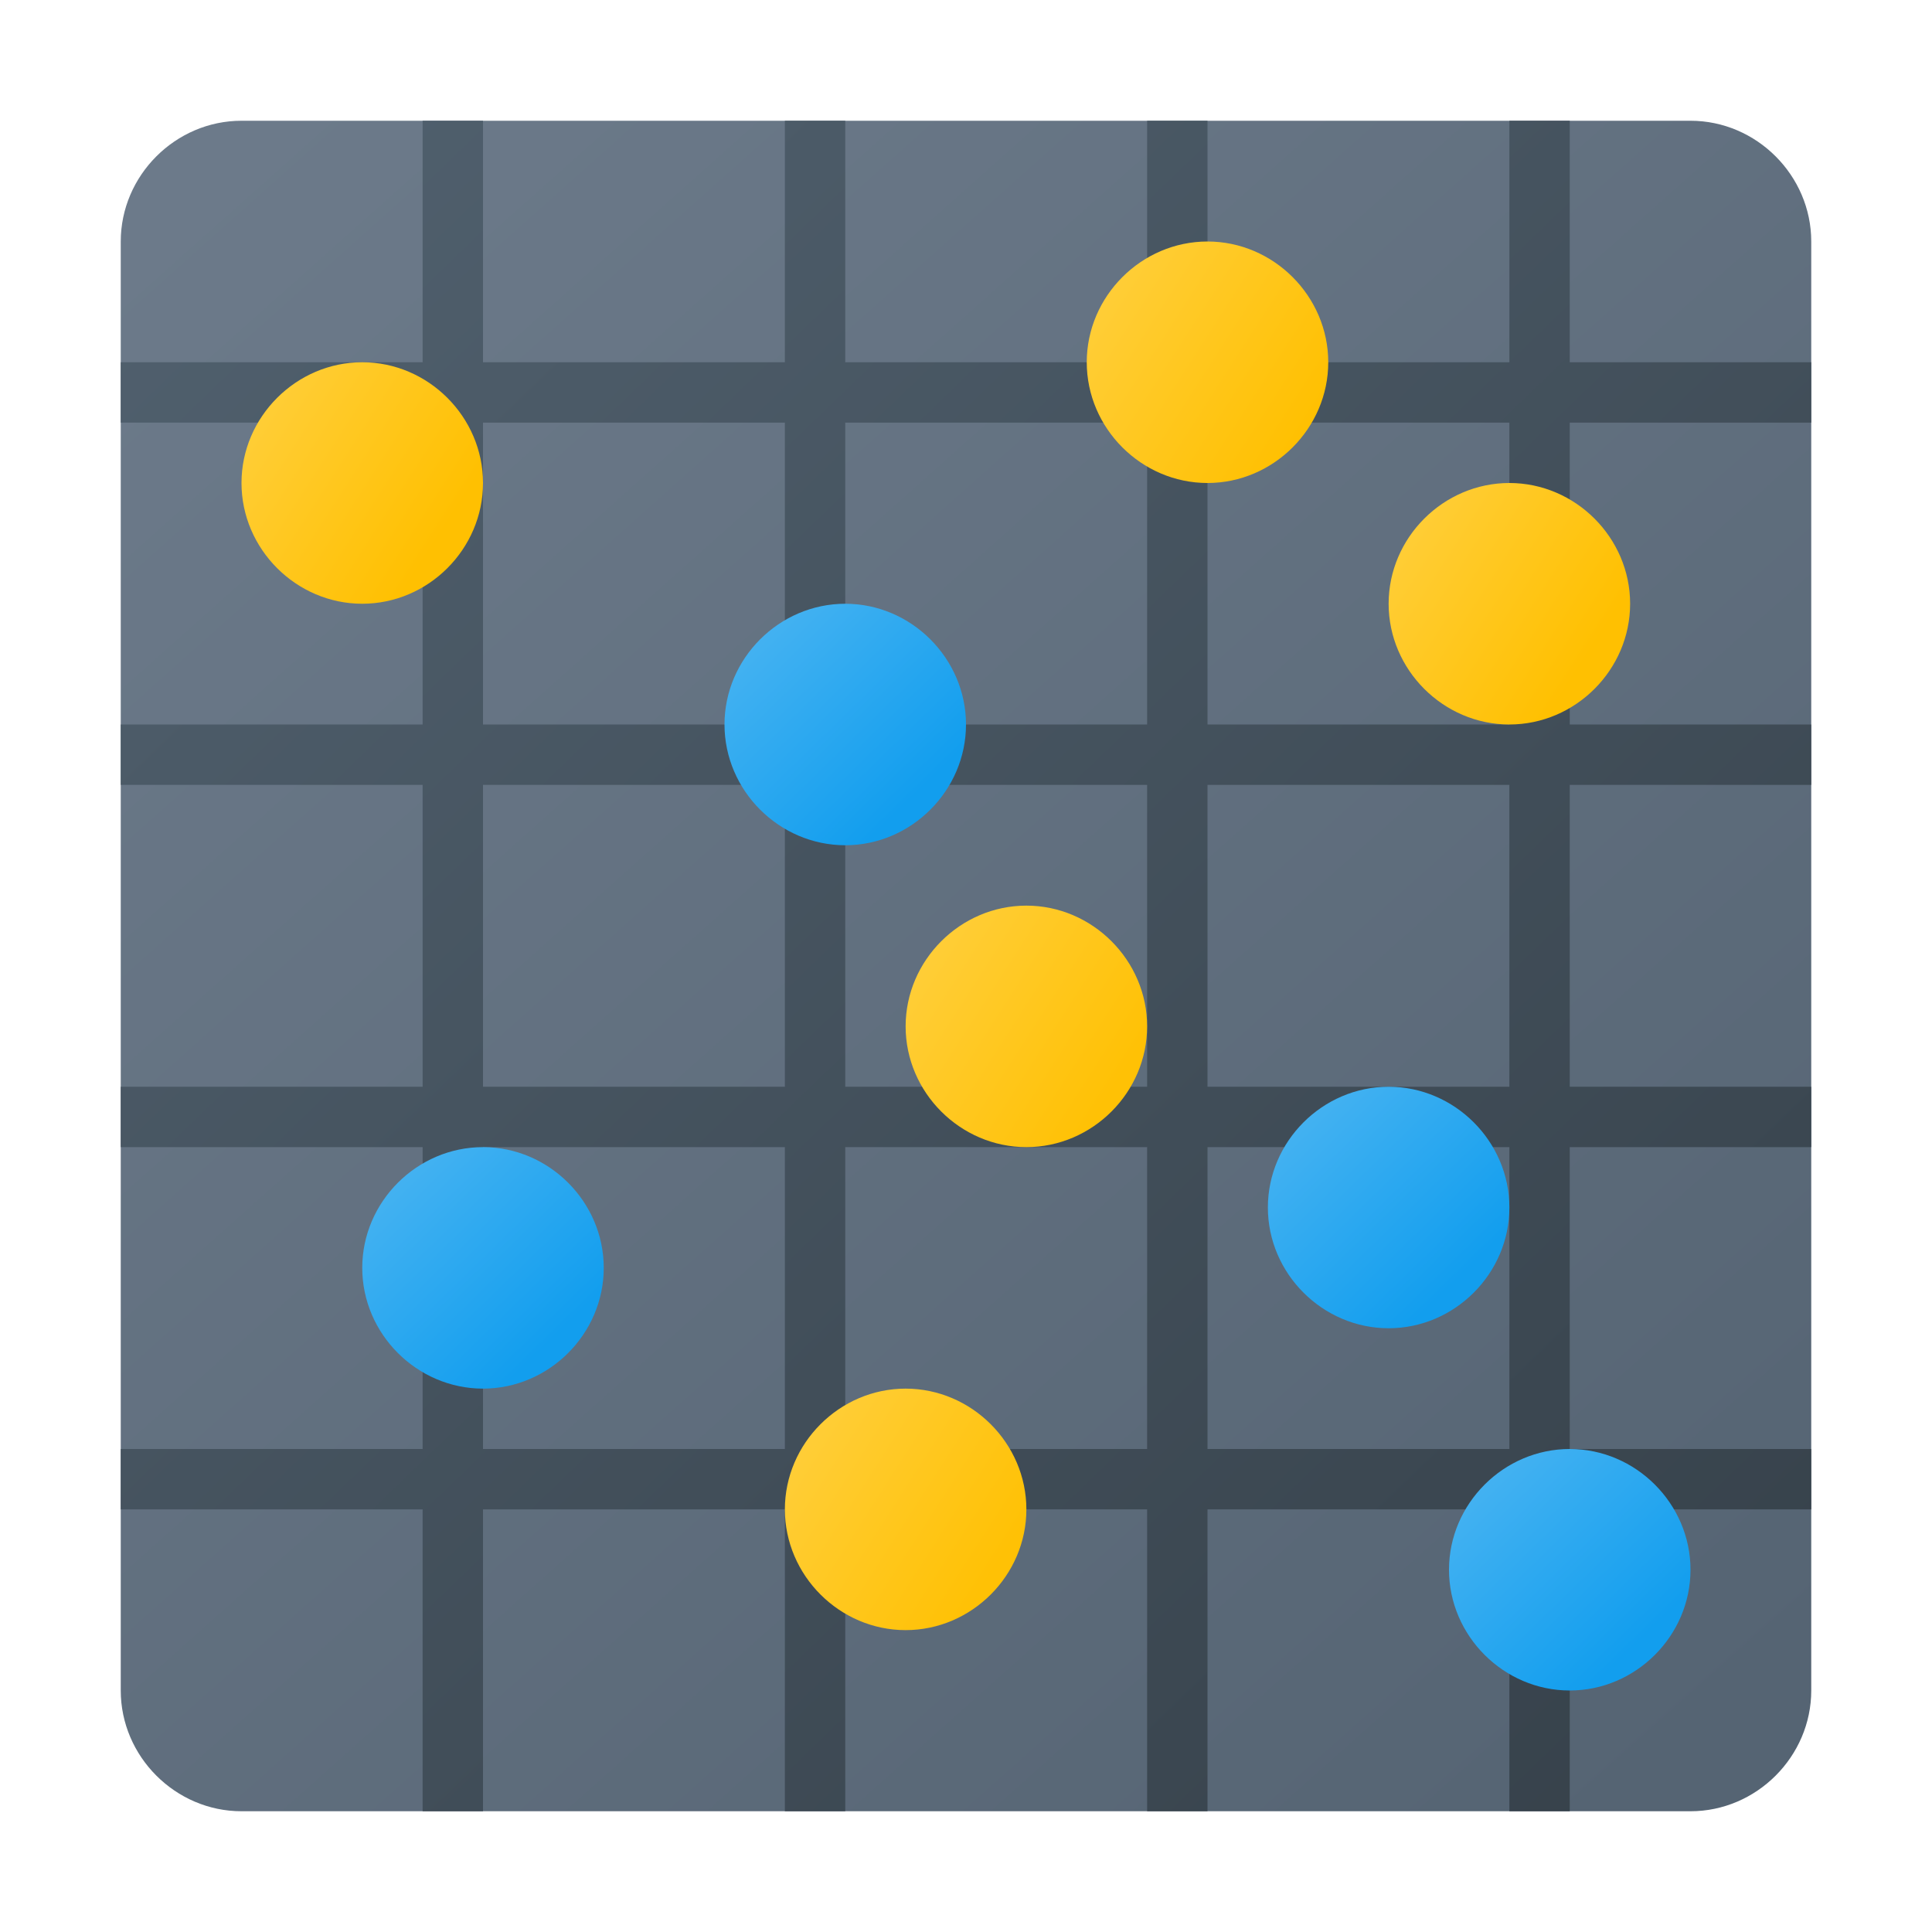 <svg version="1.1"
    xmlns="http://www.w3.org/2000/svg"
    xmlns:xlink="http://www.w3.org/1999/xlink" width="512" height="512" viewBox="0 0 512 512">
    <title>chart dot icon</title>
    <desc>chart dot icon from the IconExperience.com G-Collection. Copyright by INCORS GmbH (www.incors.com).</desc>
    <defs>
        <linearGradient x1="32" y1="32" x2="431.568" y2="480" gradientUnits="userSpaceOnUse" id="color-1">
            <stop offset="0" stop-color="#6d7b8b"/>
            <stop offset="1" stop-color="#556473"/>
        </linearGradient>
        <linearGradient x1="32" y1="32" x2="464" y2="480" gradientUnits="userSpaceOnUse" id="color-2">
            <stop offset="0" stop-color="#51616f"/>
            <stop offset="1" stop-color="#36414a"/>
        </linearGradient>
        <linearGradient x1="208" y1="368" x2="269.022" y2="407.229" gradientUnits="userSpaceOnUse" id="color-3">
            <stop offset="0" stop-color="#ffd041"/>
            <stop offset="1" stop-color="#ffc105"/>
        </linearGradient>
        <linearGradient x1="240" y1="240" x2="301.023" y2="279.229" gradientUnits="userSpaceOnUse" id="color-4">
            <stop offset="0" stop-color="#ffd041"/>
            <stop offset="1" stop-color="#ffc105"/>
        </linearGradient>
        <linearGradient x1="288" y1="64" x2="351.98" y2="105.129" gradientUnits="userSpaceOnUse" id="color-5">
            <stop offset="0" stop-color="#ffd041"/>
            <stop offset="1" stop-color="#ffc001"/>
        </linearGradient>
        <linearGradient x1="64" y1="96" x2="122.029" y2="133.304" gradientUnits="userSpaceOnUse" id="color-6">
            <stop offset="0" stop-color="#ffd041"/>
            <stop offset="1" stop-color="#ffc001"/>
        </linearGradient>
        <linearGradient x1="368" y1="128" x2="426.029" y2="165.304" gradientUnits="userSpaceOnUse" id="color-7">
            <stop offset="0" stop-color="#ffd041"/>
            <stop offset="1" stop-color="#ffc001"/>
        </linearGradient>
        <linearGradient x1="192" y1="160" x2="242" y2="211.25" gradientUnits="userSpaceOnUse" id="color-8">
            <stop offset="0" stop-color="#4eb6f2"/>
            <stop offset="1" stop-color="#129eee"/>
        </linearGradient>
        <linearGradient x1="336" y1="288" x2="386" y2="339.25" gradientUnits="userSpaceOnUse" id="color-9">
            <stop offset="0" stop-color="#4eb6f2"/>
            <stop offset="1" stop-color="#129eee"/>
        </linearGradient>
        <linearGradient x1="384" y1="384" x2="434" y2="435.25" gradientUnits="userSpaceOnUse" id="color-10">
            <stop offset="0" stop-color="#4eb6f2"/>
            <stop offset="1" stop-color="#129eee"/>
        </linearGradient>
        <linearGradient x1="96" y1="304" x2="146" y2="355.25" gradientUnits="userSpaceOnUse" id="color-11">
            <stop offset="0" stop-color="#4eb6f2"/>
            <stop offset="1" stop-color="#129eee"/>
        </linearGradient>
    </defs>
    <g fill="none" fill-rule="none" stroke="none" stroke-width="1" stroke-linecap="butt" stroke-linejoin="miter" stroke-miterlimit="10" stroke-dasharray="" stroke-dashoffset="0" font-family="none" font-weight="none" text-anchor="none" style="mix-blend-mode: normal">
        <path d="M64,32l384,0c17.5,0 32,14.5 32,32l0,384c0,17.5 -14.5,32 -32,32l-384,0c-17.5,0 -32,-14.5 -32,-32l0,-384c0,-17.5 14.5,-32 32,-32z" id="curve10" fill="url(#color-1)" fill-rule="evenodd"/>
        <path d="M112,480l0,-80l-80,0l0,-16l80,0l0,-80l-80,0l0,-16l80,0l0,-80l-80,0l0,-16l80,0l0,-80l-80,0l0,-16l80,0l0,-64l16,0l0,64l80,0l0,-64l16,0l0,64l80,0l0,-64l16,0l0,64l80,0l0,-64l16,0l0,64l64,0l0,16l-64,0l0,80l64,0l0,16l-64,0l0,80l64,0l0,16l-64,0l0,80l64,0l0,16l-64,0l0,80l-16,0l0,-80l-80,0l0,80l-16,0l0,-80l-80,0l0,80l-16,0l0,-80l-80,0l0,80z M128,112l0,80l80,0l0,-80z M128,208l0,80l80,0l0,-80z M128,304l0,80l80,0l0,-80z M400,112l-80,0l0,80l80,0z M304,112l-80,0l0,80l80,0z M224,384l80,0l0,-80l-80,0z M320,384l80,0l0,-80l-80,0z M224,288l80,0l0,-80l-80,0z M320,288l80,0l0,-80l-80,0z" id="curve9" fill="url(#color-2)" fill-rule="evenodd"/>
        <path d="M240,368c17.5,0 32,14.5 32,32c0,17.5 -14.5,32 -32,32c-17.5,0 -32,-14.5 -32,-32c0,-17.5 14.5,-32 32,-32z" id="curve8" fill="url(#color-3)" fill-rule="evenodd"/>
        <path d="M272,240c17.5,0 32,14.5 32,32c0,17.5 -14.5,32 -32,32c-17.5,0 -32,-14.5 -32,-32c0,-17.5 14.5,-32 32,-32z" id="curve7" fill="url(#color-4)" fill-rule="evenodd"/>
        <path d="M320,64c17.5,0 32,14.5 32,32c0,17.5 -14.5,32 -32,32c-17.5,0 -32,-14.5 -32,-32c0,-17.5 14.5,-32 32,-32z" id="curve6" fill="url(#color-5)" fill-rule="evenodd"/>
        <path d="M96,96c17.5,0 32,14.5 32,32c0,17.5 -14.5,32 -32,32c-17.5,0 -32,-14.5 -32,-32c0,-17.5 14.5,-32 32,-32z" id="curve5" fill="url(#color-6)" fill-rule="evenodd"/>
        <path d="M400,128c17.5,0 32,14.5 32,32c0,17.5 -14.5,32 -32,32c-17.5,0 -32,-14.5 -32,-32c0,-17.5 14.5,-32 32,-32z" id="curve4" fill="url(#color-7)" fill-rule="evenodd"/>
        <path d="M224,160c17.5,0 32,14.5 32,32c0,17.5 -14.5,32 -32,32c-17.5,0 -32,-14.5 -32,-32c0,-17.5 14.5,-32 32,-32z" id="curve3" fill="url(#color-8)" fill-rule="nonzero"/>
        <path d="M368,288c17.5,0 32,14.5 32,32c0,17.5 -14.5,32 -32,32c-17.5,0 -32,-14.5 -32,-32c0,-17.5 14.5,-32 32,-32z" id="curve2" fill="url(#color-9)" fill-rule="nonzero"/>
        <path d="M416,384c17.5,0 32,14.5 32,32c0,17.5 -14.5,32 -32,32c-17.5,0 -32,-14.5 -32,-32c0,-17.5 14.5,-32 32,-32z" id="curve1" fill="url(#color-10)" fill-rule="nonzero"/>
        <path d="M128,304c17.5,0 32,14.5 32,32c0,17.5 -14.5,32 -32,32c-17.5,0 -32,-14.5 -32,-32c0,-17.5 14.5,-32 32,-32z" id="curve0" fill="url(#color-11)" fill-rule="nonzero"/>
    </g>
</svg>